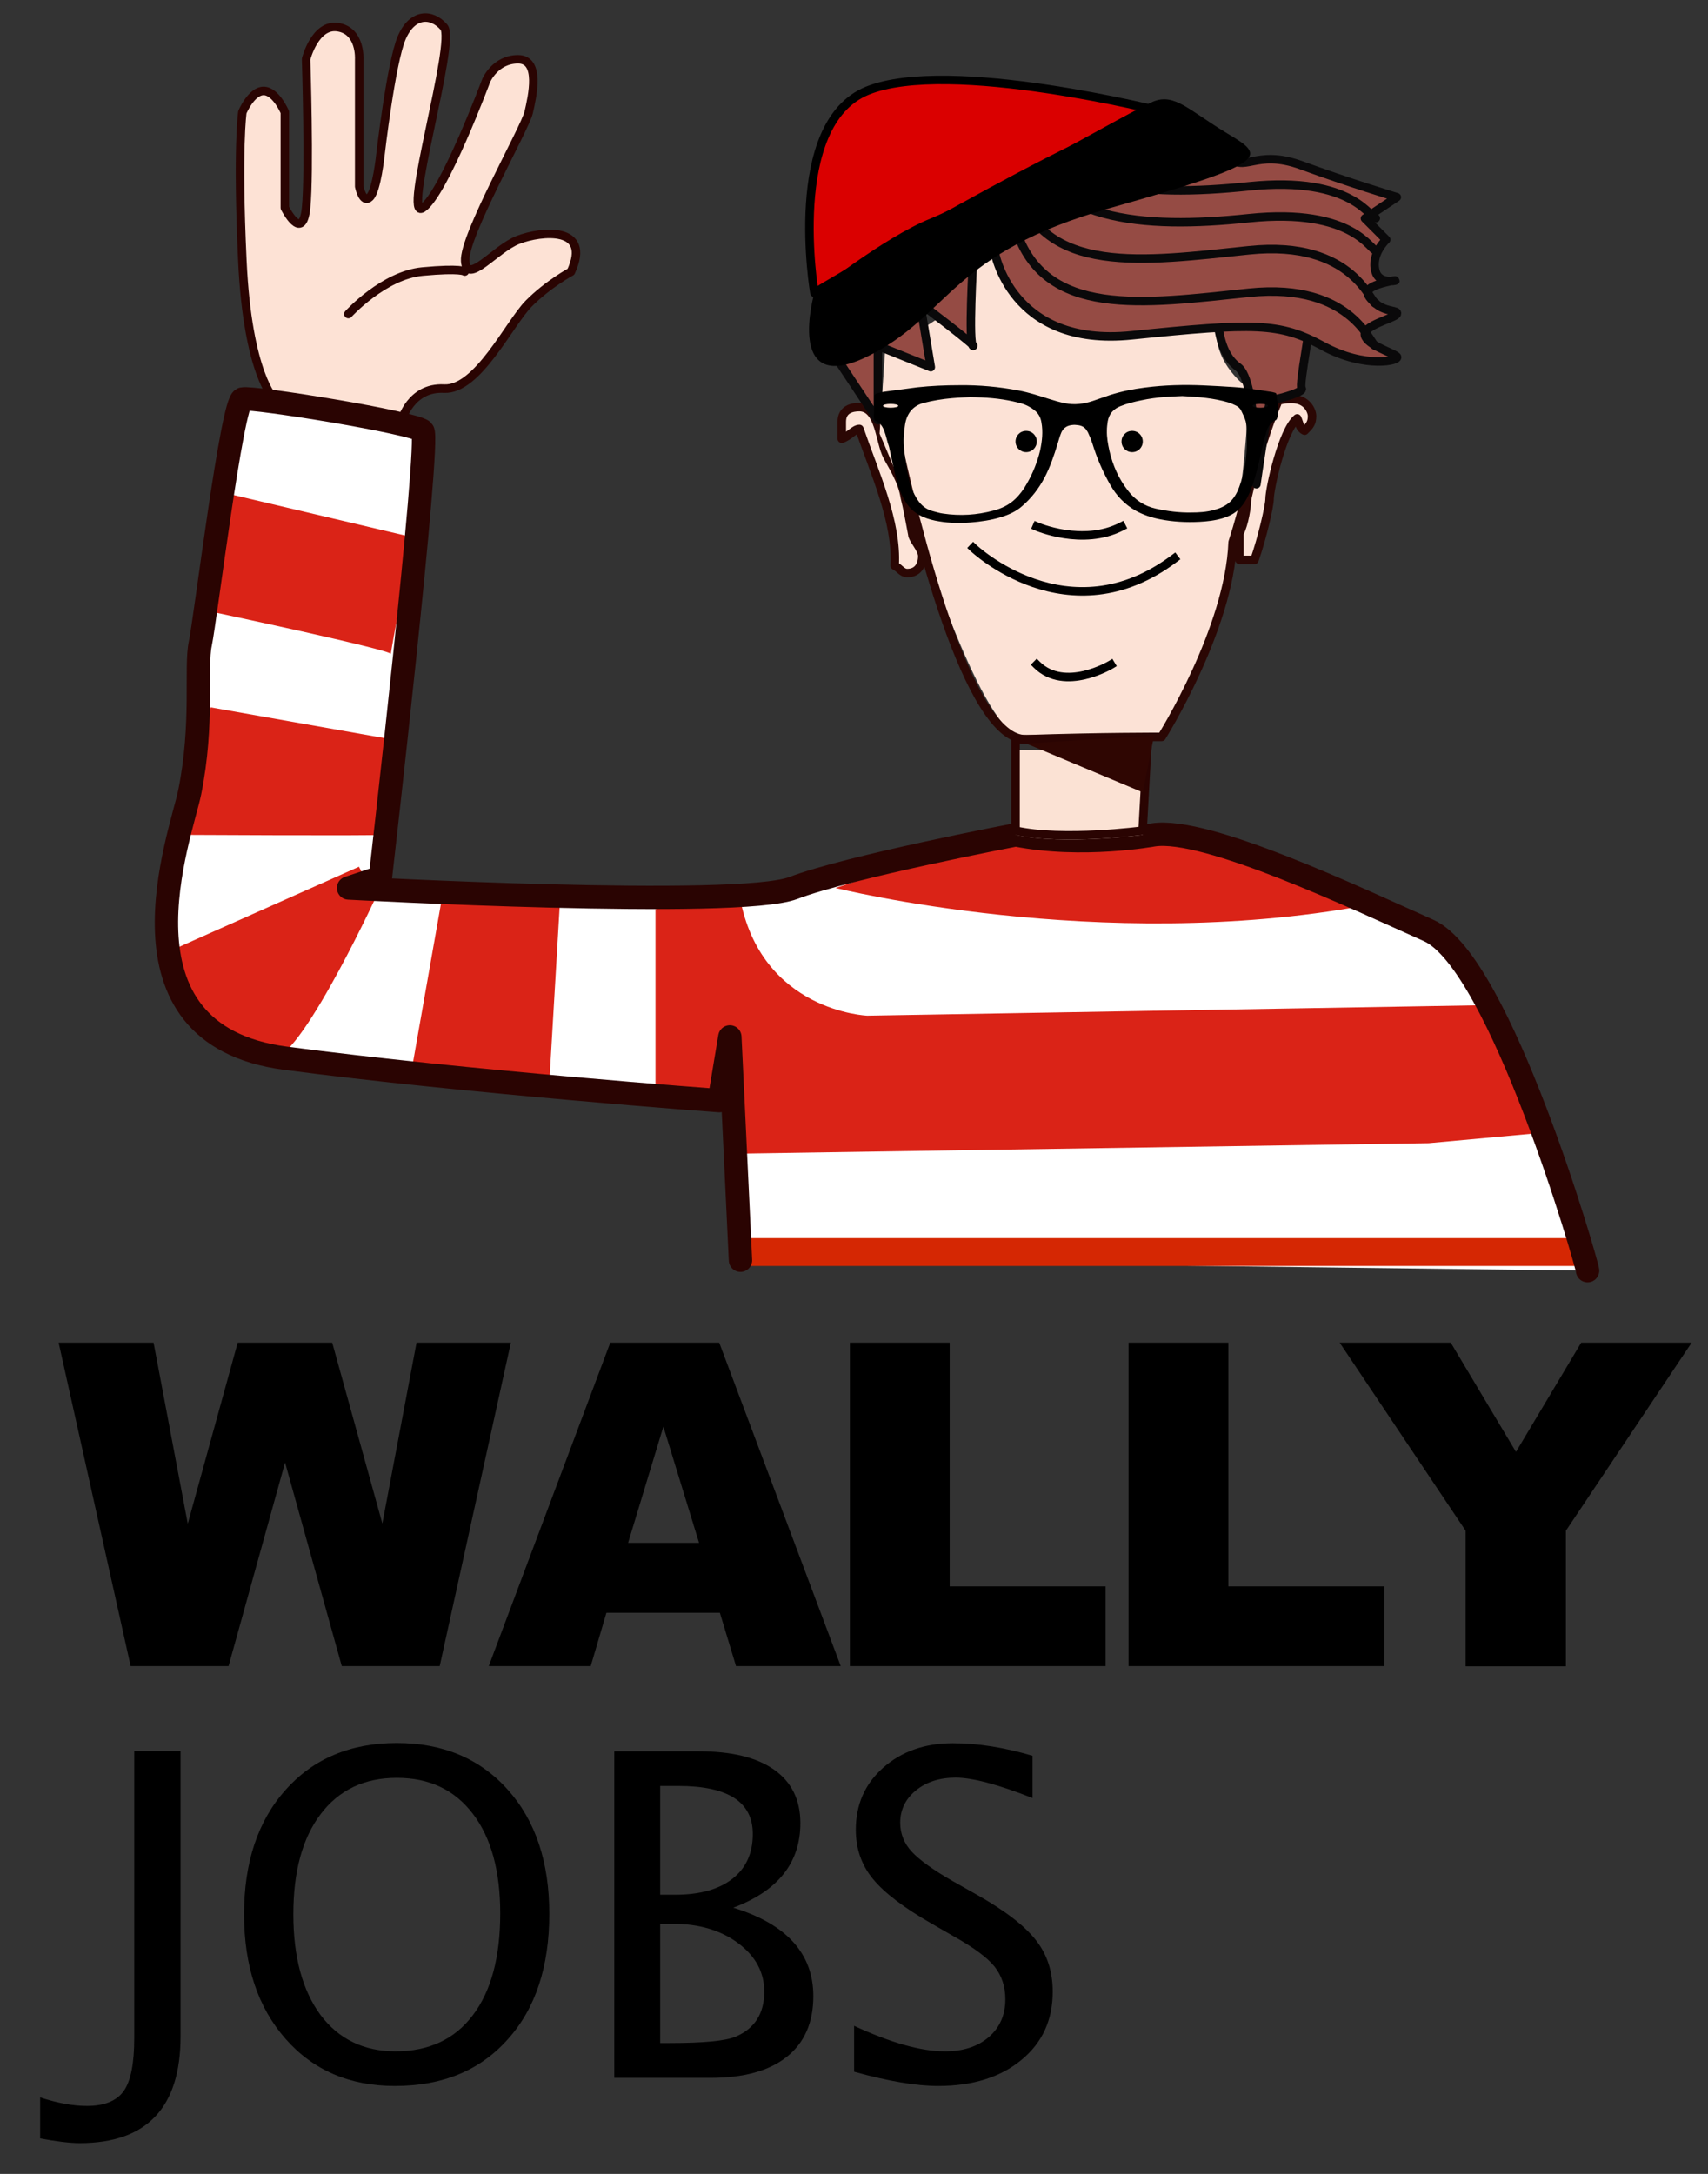 <?xml version="1.0" encoding="utf-8"?>
<!-- Generator: Adobe Illustrator 18.0.0, SVG Export Plug-In . SVG Version: 6.00 Build 0)  -->
<!DOCTYPE svg PUBLIC "-//W3C//DTD SVG 1.1//EN" "http://www.w3.org/Graphics/SVG/1.1/DTD/svg11.dtd">
<svg version="1.1" id="Capa_1" xmlns="http://www.w3.org/2000/svg" xmlns:xlink="http://www.w3.org/1999/xlink" x="0px" y="0px"
	 viewBox="0 0 804.1 1023.1" enable-background="new 0 0 804.1 1023.1" xml:space="preserve">
<rect x="0" y="0" width="804.1" height="1023.1" fill="#333333" stroke="none"/>
<g>
	<path fill-rule="evenodd" clip-rule="evenodd" fill="#FFFFFF" d="M747.4,598c0-2.5-41.1-145.1-74.8-160.1
		c-33.7-15-104.7-48.8-129.6-45c0,0-33.7,6.2-64.8,0c0,0-78.5,15-104.7,25c-26.2,10-209.4,0-209.4,0l15-5c0,0,23.7-206.4,19.9-210.1
		c-3.7-3.8-79.8-16.2-84.8-15c-5,1.2-17.5,103.8-19.9,115.1s1.6,37.4-5,70c-4,19.8-39.9,113.8,44.9,125.1
		c84.8,11.2,204.4,20,204.4,20l5-30l5,105.1"/>
	
		<path fill-rule="evenodd" clip-rule="evenodd" fill="#FDE4D8" stroke="#2B0704" stroke-width="4" stroke-linecap="round" stroke-linejoin="round" stroke-miterlimit="10" d="
		M417.7,214.7c2.4,4.6,7.1,11.5,8.3,19.5c1.2,4.6,2.4,11.5,3.5,17.2c0,2.3,4.7,6.9,4.7,10.3c0,4.6-2.4,8-7.1,8
		c-2.4,0-3.5-2.3-5.9-3.5c1.2-20.7-9.5-43.7-16.6-64.3c-2.4,0-4.7,3.4-8.3,4.6v-8c0-5.8,4.7-6.9,8.3-6.9
		C414.1,191.7,414.1,207.8,417.7,214.7z"/>
	
		<path fill-rule="evenodd" clip-rule="evenodd" fill="#FDE4D8" stroke="#2B0704" stroke-width="4" stroke-linecap="round" stroke-linejoin="round" stroke-miterlimit="10" d="
		M617.7,195.8c0,3.4-1.2,4.6-3.5,6.9c-2.4-1.1-2.4-3.4-3.5-5.8c-7.1,5.8-13,33.3-13,37.9c0,3.4-3.5,18.4-7.1,28.7h-7.1V251
		c2.4-4.6,3.5-12.7,3.5-14.9c0-3.4,8.3-32.2,14.2-46c0-2.3,4.7-2.3,7.1-2.3C615.4,187.8,617.7,193.5,617.7,195.8z"/>
	<path fill-rule="evenodd" clip-rule="evenodd" fill="#FCE2D6" d="M414.1,204.1c0,0,10.2,23.3,16.5,41.3s33.9,103.3,52.5,102.5
		c34.9-1.4,63.8-1.1,63.8-1.1s24.4-40.6,33.4-91.6c7.2-40.6,7.5-72.4,7.5-72.4s-17.1-11.3-15-30c0,0-62.1,8.6-83.1-18.3
		c-21-27-26.6-11.7-26.6-11.7l-18.3,25l-28.2,18.4L414.1,204.1z"/>
	
		<path fill-rule="evenodd" clip-rule="evenodd" fill="none" stroke="#000000" stroke-width="4" stroke-linecap="square" stroke-linejoin="round" stroke-miterlimit="10" d="
		M458.2,257.8c0,0,44.8,42.6,94.7,5"/>
	
		<path fill-rule="evenodd" clip-rule="evenodd" fill="none" stroke="#000000" stroke-width="4" stroke-linecap="square" stroke-linejoin="round" stroke-miterlimit="10" d="
		M488.1,247.8c0,0,21.6,9.4,39.9,0"/>
	<path fill-rule="evenodd" clip-rule="evenodd" d="M478.1,207.8c0-2.8,2.2-5,5-5s5,2.2,5,5c0,2.8-2.2,5-5,5S478.1,210.6,478.1,207.8
		z"/>
	<path fill-rule="evenodd" clip-rule="evenodd" d="M528,207.8c0-2.8,2.2-5,5-5s5,2.2,5,5c0,2.8-2.2,5-5,5S528,210.6,528,207.8z"/>
	
		<path fill-rule="evenodd" clip-rule="evenodd" fill="none" stroke="#000000" stroke-width="4" stroke-linecap="square" stroke-linejoin="round" stroke-miterlimit="10" d="
		M523,312.8c0,0-21.7,13.1-34.9,0"/>
	
		<path fill-rule="evenodd" clip-rule="evenodd" fill="none" stroke="#2B0704" stroke-width="4" stroke-linecap="round" stroke-linejoin="round" stroke-miterlimit="10" d="
		M421.8,204.9c8.9,41.5,33.7,143.9,61.3,143c34.9-1.2,63.8-1.1,63.8-1.1s31.9-50.8,33.4-91.6c12-37,10.5-56.8,13-67"/>
	<path fill-rule="evenodd" clip-rule="evenodd" fill="#FDE2D5" d="M129.1,186.8c0,0-12.5-11.7-15-65c-2.5-53.4,0-70,0-70
		s4.2-10,10-10c5.8,0,10,10,10,10v45c0,0,8.3,16.7,10,0c1.7-16.7,0-70,0-70s4.2-16.7,15-15c10.8,1.7,10,15,10,15v60c0,0,1.7,8.3,5,5
		c3.3-3.3,5-20,5-20s5-43.4,10-55c5-11.7,14.1-11.7,19.9-5c5.8,6.7-19.9,91.7-10,85c10-6.7,29.9-60,29.9-60s4.2-10,15-10
		c10.8,0,6.7,17.5,5,25c-1.7,7.5-30.8,58.4-29.9,70c0.8,11.7,14.1-5.8,24.9-10c10.8-4.2,33.5-4.2,23.6,17.4c0,0-9.4,3.4-18.6,12.6
		s-26.6,42.2-42.4,41.4s-17.4,13.6-17.4,13.6L129.1,186.8z"/>
	
		<path fill-rule="evenodd" clip-rule="evenodd" fill="none" stroke="#2A0402" stroke-width="4" stroke-linecap="round" stroke-linejoin="round" stroke-miterlimit="10" d="
		M129.1,187.8c0,0-12.5-11.7-15-65c-2.5-53.4,0-70,0-70s4.2-10,10-10c5.8,0,10,10,10,10v45c0,0,8.3,16.7,10,0c1.7-16.7,0-70,0-70
		s4.2-16.7,15-15s10,15,10,15v60c0,0,1.7,8.3,5,5c3.3-3.3,5-20,5-20s5-43.3,10-55c5-11.7,14.1-11.7,19.9-5
		c5.8,6.7-19.9,91.7-10,85.1c10-6.7,29.9-60,29.9-60s4.2-10,15-10c10.8,0,6.7,17.5,5,25c-1.7,7.5-30.8,58.4-29.9,70
		s14.1-5.8,24.9-10c10.8-4.2,34.9-6.7,24.9,15c0,0-10.8,5.8-19.9,15s-24.1,40.9-39.9,40c-15.8-0.8-19.9,15-19.9,15L129.1,187.8z"/>
	
		<path fill-rule="evenodd" clip-rule="evenodd" fill="none" stroke="#2A0402" stroke-width="4" stroke-linecap="round" stroke-linejoin="round" stroke-miterlimit="10" d="
		M164,147.8c0,0,16.6-18.3,34.9-20c18.3-1.7,19.9,0,19.9,0"/>
	<path fill-rule="evenodd" clip-rule="evenodd" fill="#DA2317" d="M109.2,232.8l84.8,20c0,0-10.6,56.9-10,55
		c0.6-1.9-84.8-20-84.8-20L109.2,232.8z"/>
	<path fill-rule="evenodd" clip-rule="evenodd" fill="#DA2317" d="M99.2,332.9l84.8,15c0,0-3.1,44.6-5,45c-1.9,0.5-94.7,0-94.7,0
		L99.2,332.9z"/>
	<path fill-rule="evenodd" clip-rule="evenodd" fill="#DA2317" d="M79.2,447.9l89.8-40l5,10h5c0,0-35.8,78-49.9,80.1
		C115.1,500,81.1,472.2,79.2,447.9z"/>
	<polygon fill-rule="evenodd" clip-rule="evenodd" fill="#DA2317" points="208.9,417.9 193.9,503 258.7,508 263.7,422.9 	"/>
	<path fill-rule="evenodd" clip-rule="evenodd" fill="#DA2317" d="M308.6,427.9V513l34.9,5v25l329.1-5l54.8-5l-24.9-60l-294.2,5
		c0,0-50.1-1.9-60-55.8L308.6,427.9z"/>
	<path fill-rule="evenodd" clip-rule="evenodd" fill="#DA2317" d="M393.4,417.9c0,0,124.4,31.1,249,8.3c0,0-58.7-30.4-79.5-33.3
		c-20.8-2.9-84.9-3-94.7,0C458.4,395.9,393.4,417.9,393.4,417.9z"/>
	<rect x="348.5" y="582.7" fill-rule="evenodd" clip-rule="evenodd" fill="#D52703" width="398.9" height="13.1"/>
	
		<path fill-rule="evenodd" clip-rule="evenodd" fill="none" stroke="#2A0402" stroke-width="11" stroke-linecap="round" stroke-linejoin="round" stroke-miterlimit="10" d="
		M747.4,598c0-2.5-41.1-145.1-74.8-160.1c-33.7-15-104.7-48.8-129.6-45c0,0-33.7,6.2-64.8,0c0,0-78.5,15-104.7,25
		c-26.2,10-209.4,0-209.4,0l15-5c0,0,23.7-206.4,19.9-210.1c-3.7-3.8-79.8-16.2-84.8-15c-5,1.2-17.5,103.8-19.9,115.1s1.6,37.4-5,70
		c-4,19.8-39.9,113.8,44.9,125.1c84.8,11.2,204.4,20,204.4,20l5-30l5,105.1"/>
	<path fill-rule="evenodd" clip-rule="evenodd" fill="#FBE2D4" d="M538,354.1v38.8c0,0-37.4,5-59.8,0v-40L538,354.1z"/>
	
		<path fill-rule="evenodd" clip-rule="evenodd" fill="none" stroke="#2A0402" stroke-width="4" stroke-linecap="round" stroke-linejoin="round" stroke-miterlimit="10" d="
		M540.3,348.2l-2.4,42.7c0,0-37.4,5-59.8,0v-43L540.3,348.2z"/>
	<polygon fill-rule="evenodd" clip-rule="evenodd" fill="#2F0602" points="543.3,346.2 538,372.9 483.1,349.9 	"/>
	
		<path fill-rule="evenodd" clip-rule="evenodd" fill="#954B44" stroke="#0A090A" stroke-width="4" stroke-linecap="round" stroke-linejoin="round" stroke-miterlimit="10" d="
		M572.9,152.8c1.4,0.9,1,13.5,10,20s8.6,55.1,8.6,55.1s5.6-39.4,6.9-39.6c5.5-0.9,15.5-4,14.4-5.4c-1.5-1.7,5-31.7,3.4-32.8
		C614.5,148.9,571.5,151.9,572.9,152.8z"/>
	
		<path fill-rule="evenodd" clip-rule="evenodd" fill="#954B44" stroke="#0A090A" stroke-width="4" stroke-linecap="round" stroke-linejoin="round" stroke-miterlimit="10" d="
		M393.4,167.8l19.9,30v-35l24.9,10l-5-30c0,0,27.3,20.6,24.9,20c-2.3-0.6,0-40,0-40l10-5c0,0,7.2,46,64.8,40c57.7-5.9,69.6-6,89.8,5
		c20.1,11,36.9,6.9,34.9,5c-2-1.9-13.9-5.3-15-10c-1-4.7,14-8,15-10c1-2-5.2-0.7-10-5c-4.8-4.3-6.5-7.2,5-10
		c3.2-0.8,4.4-0.9,4.4-0.8c0,0.2-7.7,1.7-9.4-4.2c-2.4-8.2,5-15,5-15l-10-10l15-10c0,0-22.8-6.9-44.9-15
		c-22.1-8.1-27.1,4.5-34.8-4.8c-7.7-9.3-50,9.8-50,9.8l-139.6,80L393.4,167.8z"/>
	
		<path fill-rule="evenodd" clip-rule="evenodd" fill="none" stroke="#0A090A" stroke-width="4" stroke-linecap="round" stroke-linejoin="round" stroke-miterlimit="10" d="
		M647.7,162.8c-2.1,1.2-10-30.2-59.8-25c-49.9,5.2-96.1,12.1-109.7-30"/>
	
		<path fill-rule="evenodd" clip-rule="evenodd" fill="none" stroke="#0A090A" stroke-width="4" stroke-linecap="round" stroke-linejoin="round" stroke-miterlimit="10" d="
		M647.7,142.8c-2.1,1.1-10-30.2-59.8-25c-49.9,5.2-96.1,12.1-109.7-30"/>
	
		<path fill-rule="evenodd" clip-rule="evenodd" fill="none" stroke="#0A090A" stroke-width="4" stroke-linecap="round" stroke-linejoin="round" stroke-miterlimit="10" d="
		M647.7,117.7c-2.1,1.1-10-20.2-59.8-15c-49.9,5.2-96.1,2.1-109.7-40"/>
	
		<path fill-rule="evenodd" clip-rule="evenodd" fill="none" stroke="#0A090A" stroke-width="4" stroke-linecap="round" stroke-linejoin="round" stroke-miterlimit="10" d="
		M647.7,102.7c-2.1,1.1-10-20.2-59.8-15c-49.9,5.2-96.1,2.1-109.7-40"/>
	<g>
		
			<path fill-rule="evenodd" clip-rule="evenodd" fill="#DA0000" stroke="#000000" stroke-width="4" stroke-linecap="round" stroke-linejoin="round" stroke-miterlimit="10" d="
			M547.9,52.7c0,0-101.1-25.7-139.6-10s-24.9,95.1-24.9,95.1S510.9,61.1,547.9,52.7z"/>
		<path fill-rule="evenodd" clip-rule="evenodd" d="M383.4,137.8c0,0-14.2,49.2,24.9,30s38.6-48.6,114.7-70
			c76-21.5,72.9-24.2,54.8-35c-18.1-10.9-24.8-19.1-34.9-15c-9.5,3.8-82.1,45.8-104.7,55C415.7,111.9,383.4,137.8,383.4,137.8z"/>
	</g>
	<g>
		<path fill-rule="evenodd" clip-rule="evenodd" d="M593.3,191.9c-2,0-3.6-0.4-3.6-0.9c0-0.5,1.6-0.9,3.6-0.9s3.6,0.4,3.6,0.9
			C596.9,191.5,595.3,191.9,593.3,191.9z M587,209.8c-0.2,6.7-1.3,13.2-3.6,19.4c-0.9,2.5-2.2,4.9-4.1,6.8c-2.2,2.1-4.8,3.2-7.7,4
			c-3.6,1-7.2,1.2-10.9,1.2c-5.6,0.1-11-0.6-16.5-1.8c-5.4-1.2-9.7-4-13.1-8.4c-4.4-5.6-7.2-11.9-8.8-18.8c-0.7-3.2-1.3-6.4-1.2-9.7
			c0-1.4,0.2-2.8,0.4-4.2c0.6-3.5,2.7-5.8,5.9-7.1c3.2-1.3,6.5-2.1,9.9-2.8c3.7-0.8,7.5-1.3,11.3-1.6c3-0.2,5.9-0.3,8-0.4
			c8,0.4,14.9,1,21.7,3c1.2,0.4,2.4,0.9,3.6,1.5c1.1,0.5,2,1.4,2.5,2.5c0.6,1.2,1.2,2.5,1.7,3.8c0.6,1.5,0.7,3.1,0.8,4.8
			C586.9,204.7,587.1,207.3,587,209.8z M489.7,211.9c-1.3,5.5-3.4,10.7-6.2,15.6c-1.5,2.7-3.3,5.2-5.5,7.3
			c-2.9,2.8-6.4,4.5-10.3,5.5c-7.8,2.1-15.7,2.6-23.7,1.4c-1.6-0.2-3.1-0.7-4.7-1.1c-3.2-0.8-5.6-2.7-7.4-5.5c-2-3.1-3.3-6.4-4.1-10
			c-1.1-4.6-1.7-9.4-2.2-14.1c-0.3-2.8-0.2-5.5,0.1-8.2c0.2-1.4,0.3-2.8,0.6-4.1c1.1-4.8,4-7.9,8.7-9.1c4.3-1.1,8.6-1.8,13.1-2.2
			c3.3-0.3,6.5-0.4,8.7-0.5c7.5,0.1,13.8,0.6,20.1,2c2.5,0.6,5.1,1.1,7.4,2.4c1.1,0.6,2.2,1.3,3.2,2.2c1.6,1.4,2.5,3.3,2.8,5.4
			C491.1,203.3,490.6,207.6,489.7,211.9z M419.3,191.9c-2,0-3.6-0.4-3.6-0.9c0-0.5,1.6-0.9,3.6-0.9s3.6,0.4,3.6,0.9
			C422.9,191.5,421.3,191.9,419.3,191.9z M601,185.9c0-0.6-0.3-1-0.9-1.1c-0.4-0.1-0.8-0.2-1.2-0.3c-5.9-0.9-11.9-1.9-17.8-2.3
			c-4.8-0.3-9.6-0.6-14.4-0.8c-9.2-0.4-18.4-0.2-27.6,1c-5.6,0.7-11.1,1.8-16.5,3.5c-2.7,0.9-5.4,1.9-8.1,2.8c-4.2,1.4-8.6,2-13,1.1
			c-2.6-0.5-5.3-1.3-7.8-2.1c-4.7-1.5-9.3-3-14.1-3.9c-9.4-1.8-18.8-2.6-27.7-2.5c-7.2,0-13.6,0.3-20.1,1
			c-5.3,0.7-10.5,1.4-15.8,2.1c-1.1,0.2-2.2,0.5-3.3,0.8c-0.6,0.1-1,0.6-1,1.2c-0.1,3.2-0.2,6.3-0.3,9.5c0,0.5,0.1,1,0.2,1.4
			c0,0.4,0.3,0.7,0.6,0.8c0.4,0.2,0.8,0.4,1.2,0.6c1.7,1.2,2.6,3.1,3.2,5c0.5,1.4,0.8,2.8,1.2,4.2c0.2,0.9,0.6,1.7,0.8,2.6
			c0.9,4.1,1.8,8.3,2.7,12.4c0.9,3.9,2.1,7.8,3.9,11.4c2.1,4,5,7.1,9.2,8.9c2.5,1.1,5.2,1.8,7.9,2.2c4.8,0.8,9.7,0.9,14.6,0.5
			c4.9-0.4,9.8-1.1,14.6-2.6c3.5-1.1,6.9-2.6,9.7-5.1c4.3-3.7,7.8-8.2,10.5-13.3c2.7-5.1,4.5-10.5,6.2-16c0.5-1.6,0.9-3.2,1.5-4.7
			c0.8-2.3,2.4-3.7,4.8-4.1c0.8-0.1,1.5-0.2,2.3-0.1c1.8,0.1,3.5,0.5,4.7,2c0.5,0.7,1,1.4,1.3,2.2c0.7,1.5,1.3,3,1.8,4.6
			c2.1,6.8,4.9,13.3,8.4,19.4c2.9,5.1,6.8,9.2,11.9,12.1c3.6,2,7.5,3.3,11.6,4.1c6.1,1.2,12.2,1.5,18.4,1.2c3.7-0.2,7.4-0.6,11-1.7
			c3.7-1.1,6.9-2.9,9.3-6.1c1.6-2,2.7-4.3,3.7-6.6c2-5,3.3-10.2,4.5-15.4c0.6-2.6,1.2-5.1,1.8-7.7c0.3-1.3,0.7-2.6,1.1-4
			c0.3-1.2,0.6-2.5,1.4-3.6c0.8-1.1,1.6-2.1,2.9-2.6c0.6-0.2,0.8-0.6,1-1.2c0.1-0.4,0.2-0.8,0.2-1.3c0-1.9,0-3.8,0-5.7
			C601.3,188.6,601.1,187.2,601,185.9z"/>
	</g>
</g>
<g>
	<path d="M27.6,631.9h44.7l16.1,85.2l23.5-85.2h44.5L180,717l16.1-85.1h44.4L207,784.1h-46.1l-26.7-95.8l-26.6,95.8H61.5L27.6,631.9
		z"/>
	<path d="M338.9,759h-53.4l-7.4,25.1h-48l57.2-152.2h51.3l57.2,152.2h-49.3L338.9,759z M329.1,726.1l-16.8-54.7l-16.6,54.7H329.1z"
		/>
	<path d="M400.1,631.9h47v114.7h73.4v37.5H400.1V631.9z"/>
	<path d="M531.3,631.9h47v114.7h73.4v37.5H531.3V631.9z"/>
	<path d="M630.7,631.9H683l30.7,51.4l30.7-51.4h52l-59.2,88.5v63.8H690v-63.8L630.7,631.9z"/>
</g>
<g>
	<path d="M18.9,1006.4v-19.3c8.3,2.7,15.6,4,22,4c8.3,0,14.1-2.4,17.4-7.1c3.3-4.7,4.9-13,4.9-24.9v-135h21.8v134.3
		c0,33.4-15.8,50.2-47.5,50.2C32.8,1008.6,26.5,1007.8,18.9,1006.4z"/>
	<path d="M185.9,981.7c-21.3,0-38.5-7.4-51.5-22.2c-13-14.8-19.5-34.3-19.5-58.6c0-24.4,6.5-44,19.6-58.6c13-14.6,30.5-22,52.3-22
		c21.7,0,39.1,7.3,52.2,21.9c13.1,14.6,19.6,34.1,19.6,58.5c0,24.9-6.5,44.6-19.6,59.1C226,974.4,208.3,981.7,185.9,981.7z
		 M186.2,965.4c15.7,0,27.9-5.7,36.4-17c8.6-11.3,12.9-27.3,12.9-47.9c0-20-4.3-35.7-12.9-46.9c-8.6-11.3-20.5-16.9-35.8-16.9
		c-15.3,0-27.2,5.7-35.8,17c-8.6,11.3-12.9,27-12.9,47.2c0,20.1,4.3,35.9,12.8,47.4C159.4,959.6,171.2,965.4,186.2,965.4z"/>
	<path d="M289.2,977.8V824.2h39.9c15.4,0,27.2,2.9,35.4,8.7c8.2,5.8,12.3,14.2,12.3,25.1c0,18.6-10.5,31.9-31.6,39.8
		c25.1,7.7,37.7,21.6,37.7,41.6c0,12.5-4.2,22-12.5,28.6c-8.3,6.6-20.3,9.9-35.9,9.9H289.2z M310.8,891.7h7c11.6,0,20.6-2.5,27-7.5
		c6.4-5,9.6-12,9.6-21.1c0-15.1-11.7-22.6-35.1-22.6h-8.5V891.7z M310.8,961.5h4.5c16,0,26.3-1,31-3c9-3.8,13.5-10.9,13.5-21.2
		c0-9.1-4.1-16.7-12.3-22.8c-8.2-6.1-18.4-9.1-30.6-9.1h-6.1V961.5z"/>
	<path d="M441.7,981.7c-10.3,0-23.5-2.2-39.6-6.7v-21.6c17.3,8,31.5,12,42.7,12c8.6,0,15.5-2.2,20.7-6.7c5.2-4.5,7.8-10.4,7.8-17.8
		c0-6-1.7-11.1-5.1-15.4c-3.4-4.2-9.7-8.9-19-14.1l-10.6-6.1c-13.1-7.5-22.3-14.5-27.7-21.1c-5.4-6.6-8-14.3-8-23.1
		c0-11.8,4.3-21.6,12.9-29.2c8.6-7.6,19.5-11.5,32.8-11.5c11.8,0,24.3,2,37.5,5.9v19.9c-16.2-6.4-28.3-9.6-36.2-9.6
		c-7.5,0-13.8,2-18.7,6c-4.9,4-7.4,9.1-7.4,15.2c0,5.1,1.8,9.7,5.4,13.6c3.6,3.9,10.2,8.7,19.7,14.1l11,6.2
		c13.3,7.5,22.6,14.7,27.8,21.4c5.3,6.7,7.9,14.8,7.9,24.2c0,13.4-4.9,24.1-14.8,32.2C471,977.6,457.9,981.7,441.7,981.7z"/>
</g>
</svg>
